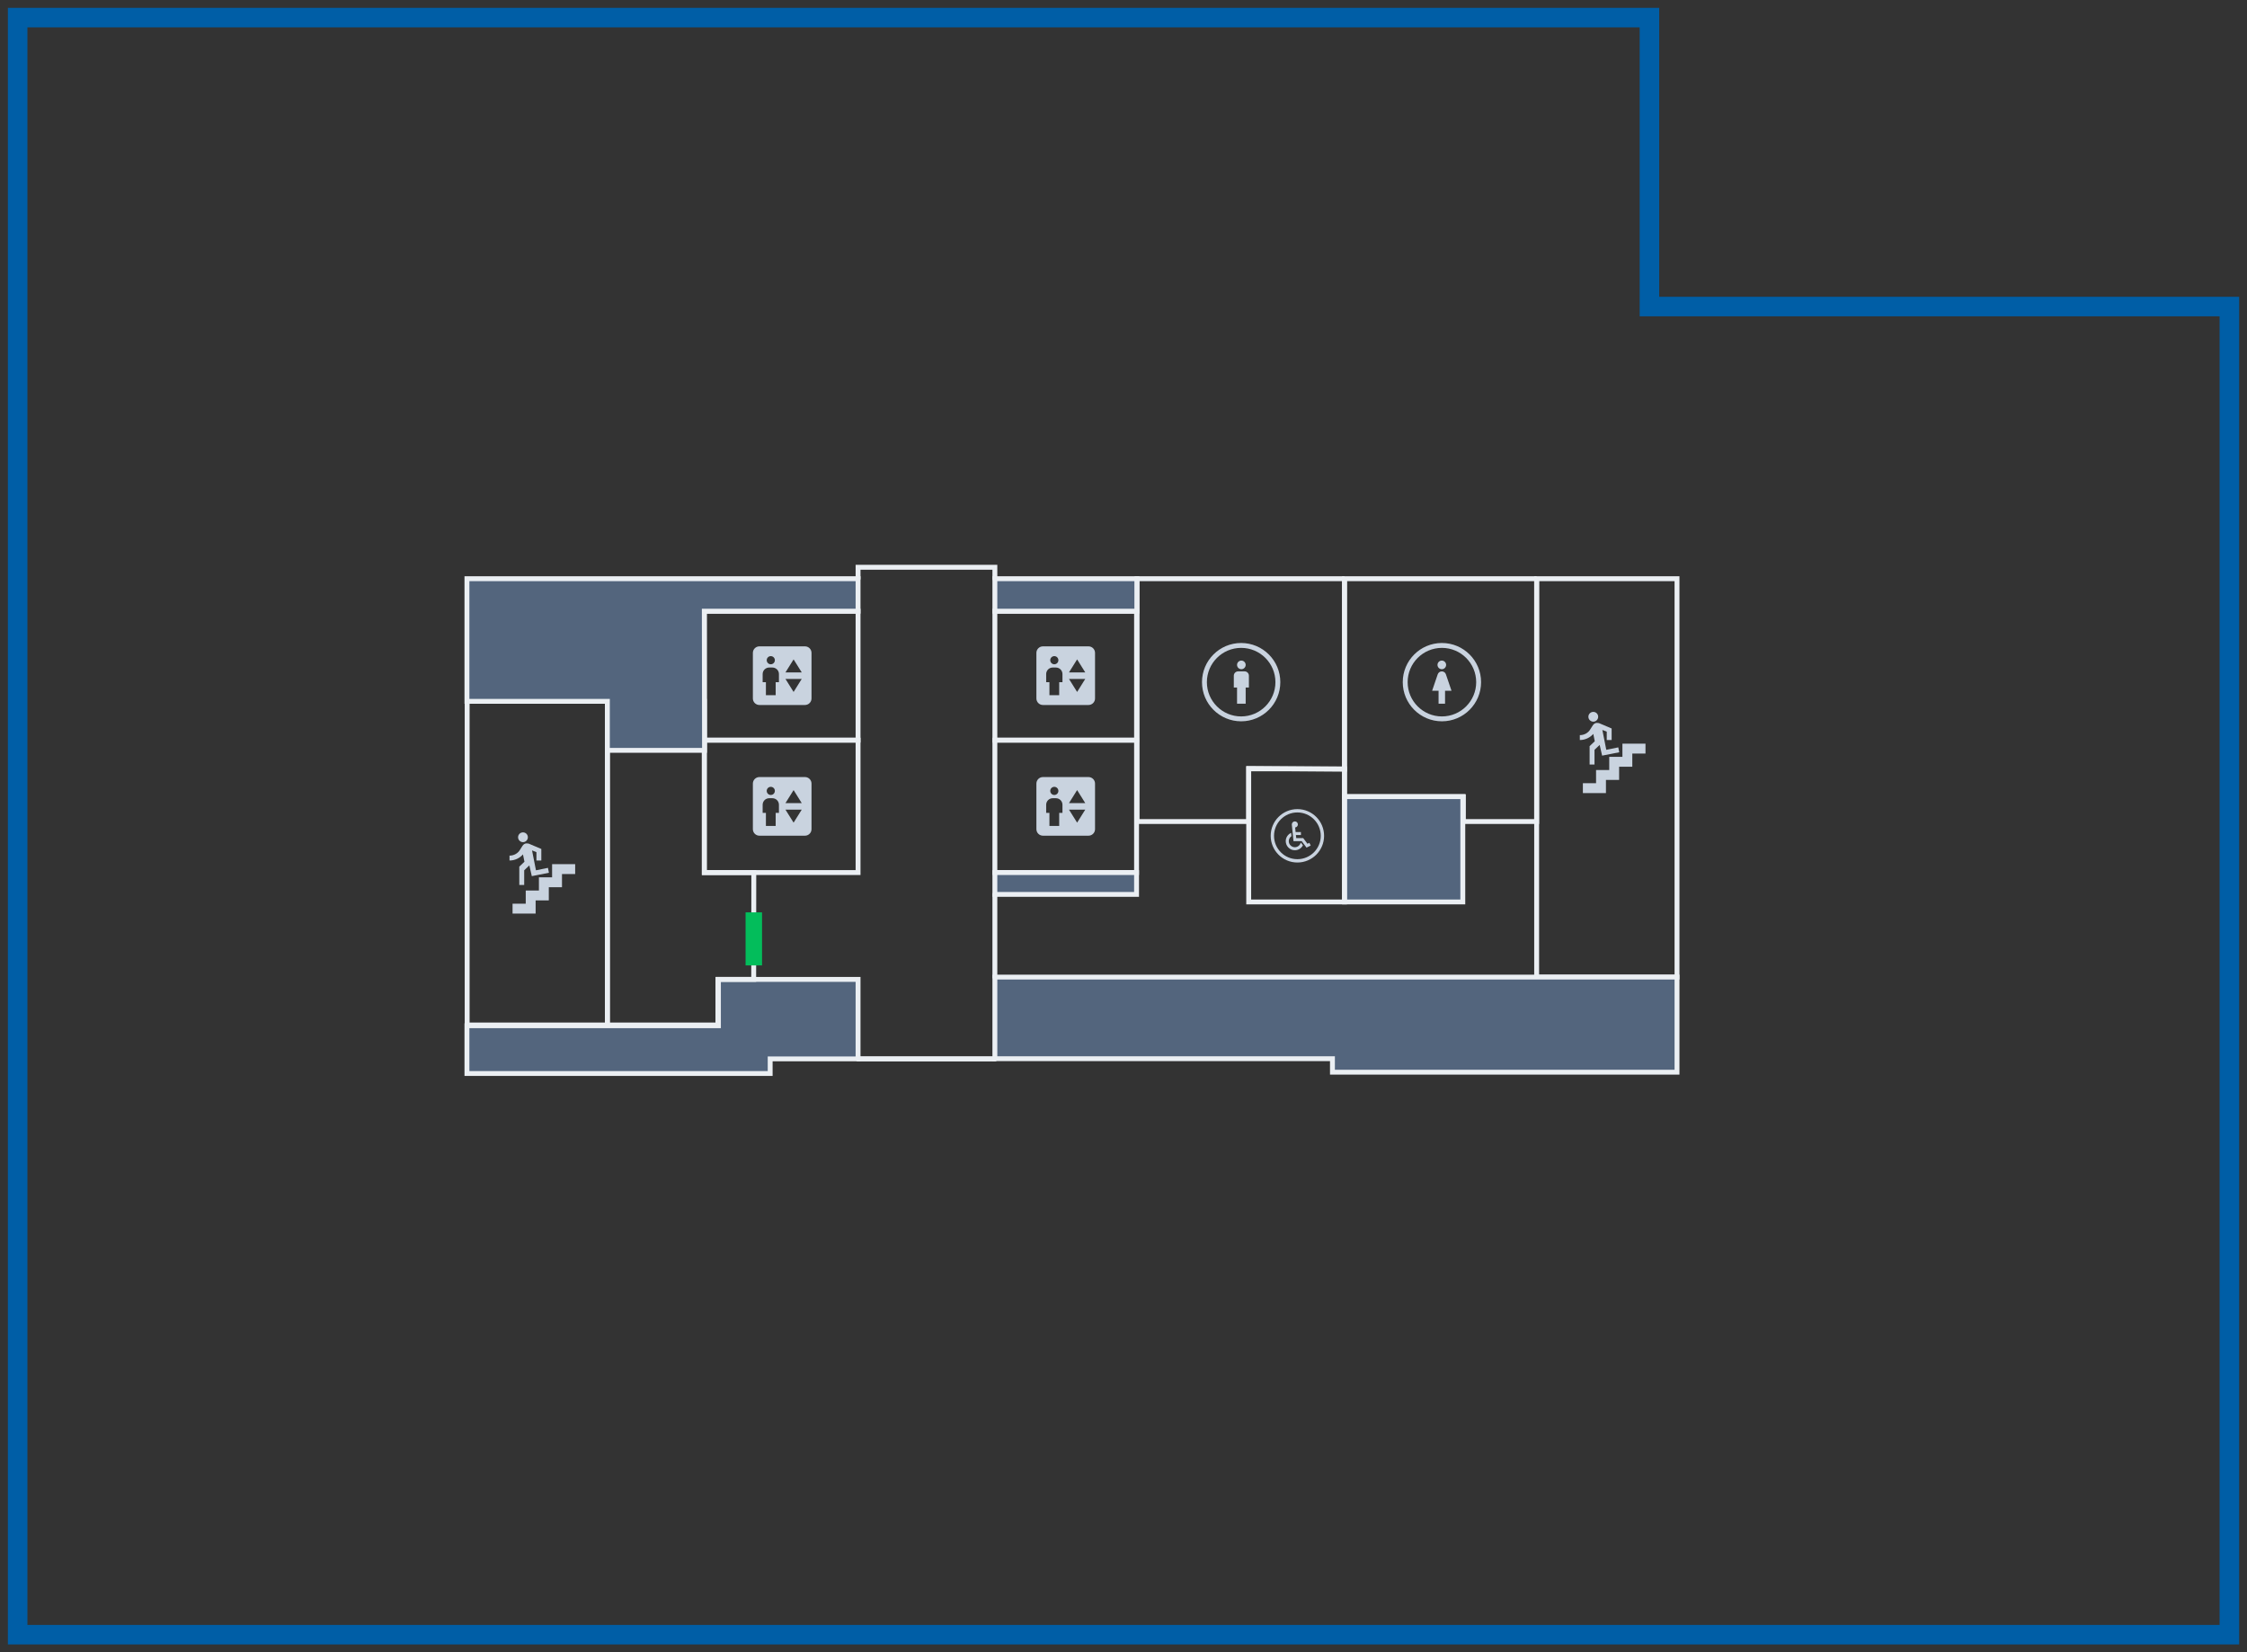 <?xml version="1.0" encoding="UTF-8" standalone="no"?>
<!DOCTYPE svg PUBLIC "-//W3C//DTD SVG 1.1//EN" "http://www.w3.org/Graphics/SVG/1.1/DTD/svg11.dtd">
<svg width="100%" height="100%" viewBox="0 0 45989 33818" version="1.1" xmlns="http://www.w3.org/2000/svg" xmlns:xlink="http://www.w3.org/1999/xlink" xml:space="preserve" xmlns:serif="http://www.serif.com/" style="fill-rule:evenodd;clip-rule:evenodd;stroke-linecap:round;stroke-miterlimit:1.5;">
    <rect x="0" y="0" width="45989" height="33818" fill="#333333" stroke="none"/>
    <g id="L02">
        <g id="detail">
            <path d="M20361.8,18305.1l0,1692.87" style="fill:none;stroke:#ebeff3;stroke-width:100px;"/>
            <path d="M27517.5,11844.3l-4245.63,0l0,4969.72l2285.16,0l-0,-1086.47l1960.47,14.548l-0,-3897.79Z" style="fill:none;stroke:#ebeff3;stroke-width:100px;"/>
            <path d="M31450.2,11844.3l-3932.75,0l-0,4460.72l2433.53,0l-0.547,509l1499.76,0l-0,-4969.72Z" style="fill:none;stroke:#ebeff3;stroke-width:100px;"/>
            <rect x="31450.2" y="11844.3" width="2872.78" height="8153.72" style="fill:none;stroke:#ebeff3;stroke-width:100px;"/>
            <rect x="9561" y="14354" width="2870" height="6624" style="fill:none;stroke:#ebeff3;stroke-width:100px;"/>
            <path d="M17561.8,21672l2800,0" style="fill:none;stroke:#ebeff3;stroke-width:100px;"/>
            <path d="M17561.8,21672l2800,0" style="fill:none;stroke:#ebeff3;stroke-width:100px;"/>
            <path d="M17561.8,11844.3l0,-234.284l2800,0l0,234.284" style="fill:none;stroke:#ebeff3;stroke-width:100px;"/>
            <path d="M34323,19998l-13961.2,0l0,1670l6909.16,0l-0.098,275.858l7052.1,-0l-0,-1945.86Z" style="fill:#53657d;stroke:#ebeff3;stroke-width:100px;"/>
            <rect x="14415" y="12508.8" width="3146.84" height="2640" style="fill:none;stroke:#ebeff3;stroke-width:100px;"/>
            <rect x="14415" y="15148.8" width="3146.84" height="2710" style="fill:none;stroke:#ebeff3;stroke-width:100px;"/>
            <rect x="20361.8" y="12508.8" width="2900" height="2640" style="fill:none;stroke:#ebeff3;stroke-width:100px;"/>
            <rect x="20361.8" y="15148.8" width="2900" height="2710" style="fill:none;stroke:#ebeff3;stroke-width:100px;"/>
            <path d="M15762.9,21971l-6206.1,-0l0,-977.866l5147.16,0l0,-948.134l2857.84,0l0,1627l-1798.9,0l0,299Z" style="fill:#53657d;stroke:#ebeff3;stroke-width:100px;"/>
            <rect x="20361.8" y="17858.8" width="2900" height="446.348" style="fill:#53657d;stroke:#ebeff3;stroke-width:100px;"/>
            <path d="M15428,17858.8l-1013,0l0,-3504.78l-1984,-0l0,6624l2262,-0l0.654,-933l731.94,0l2.406,-2186.22Z" style="fill:none;stroke:#ebeff3;stroke-width:100px;"/>
            <rect x="20361.8" y="11844.3" width="2905.94" height="664.5" style="fill:#53657d;stroke:#ebeff3;stroke-width:100px;"/>
            <path d="M17561.8,11844.3l-8005,0l0,2509.72l2874.16,-0l0,1003l1988.25,0l-4.249,-2848.22l3146.84,0l0,-664.5Z" style="fill:#53657d;stroke:#ebeff3;stroke-width:100px;"/>
            <g>
                <path d="M33205.8,15220.4l-0,269.769l-269.77,0l0,269.77l-269.769,0l-0,269.77l-269.77,-0l-0,202.327l472.097,-0l-0,-269.77l269.77,0l-0,-269.769l269.769,-0l0,-269.77l269.77,0l-0,-202.327l-472.097,-0Z" style="fill:#c9d3df;fill-rule:nonzero;"/>
                <path d="M32609.5,14770.3c-54.595,0 -100.174,-46.079 -100.174,-100.173c0,-56.098 45.579,-100.174 100.174,-100.174c55.596,0 100.174,44.076 100.174,100.174c-0,54.094 -44.578,100.173 -100.174,100.173m180.813,695.206l-50.086,-219.38l-105.684,100.174l0,300.521l-100.174,-0l0,-375.652l105.684,-100.174l-30.553,-150.26c-64.612,75.13 -164.786,125.217 -275.478,125.217l0,-100.174c95.666,0 175.304,-50.087 215.874,-121.21l50.087,-79.137c20.035,-31.054 50.087,-50.087 84.647,-50.087c15.527,-0 25.044,4.007 40.57,4.007l259.951,110.191l0,236.41l-100.173,0l-0,-171.297l-89.656,-35.061l80.139,406.706l245.426,-50.087l20.035,100.173l-350.609,69.12Z" style="fill:#c9d3df;fill-rule:nonzero;"/>
            </g>
            <g>
                <path d="M11299.8,17686.4l-0,269.769l-269.77,0l0,269.77l-269.769,0l-0,269.77l-269.77,-0l-0,202.327l472.097,-0l-0,-269.77l269.77,0l-0,-269.769l269.769,-0l0,-269.77l269.77,0l-0,-202.327l-472.097,-0Z" style="fill:#c9d3df;fill-rule:nonzero;"/>
                <path d="M10703.5,17236.3c-54.595,0 -100.174,-46.079 -100.174,-100.173c0,-56.098 45.579,-100.174 100.174,-100.174c55.596,-0 100.174,44.076 100.174,100.174c-0,54.094 -44.578,100.173 -100.174,100.173m180.813,695.206l-50.086,-219.38l-105.684,100.174l0,300.521l-100.174,-0l0,-375.652l105.684,-100.174l-30.553,-150.26c-64.612,75.13 -164.786,125.217 -275.478,125.217l0,-100.174c95.666,0 175.304,-50.087 215.874,-121.21l50.087,-79.137c20.035,-31.054 50.087,-50.087 84.647,-50.087c15.527,-0 25.044,4.007 40.57,4.007l259.951,110.191l0,236.41l-100.173,0l-0,-171.297l-89.656,-35.061l80.139,406.706l245.426,-50.087l20.035,100.173l-350.609,69.12Z" style="fill:#c9d3df;fill-rule:nonzero;"/>
            </g>
            <path d="M22278.5,15903.8l-933.334,0c-73.333,0 -133.333,60 -133.333,133.334l0,933.333c0,73.333 60,133.333 133.333,133.333l933.334,0c73.333,0 133.333,-60 133.333,-133.333l0,-933.333c0,-73.334 -60,-133.334 -133.333,-133.334m-700,200c46,0 83.333,37.334 83.333,83.334c0,46 -37.333,83.333 -83.333,83.333c-46,0 -83.334,-37.333 -83.334,-83.333c0,-46 37.334,-83.334 83.334,-83.334m166.666,533.334l-66.666,-0l-0,266.666l-200,0l-0,-266.666l-66.667,-0l0,-166.667c0,-73.333 60,-133.333 133.333,-133.333l66.667,-0c73.333,-0 133.333,60 133.333,133.333l0,166.667m300,200l-166.666,-266.667l333.333,0l-166.667,266.667m-166.666,-400l166.666,-266.667l166.667,266.667l-333.333,-0Z" style="fill:#c9d3df;fill-rule:nonzero;"/>
            <path d="M22278.5,13228.8l-933.334,0c-73.333,0 -133.333,60 -133.333,133.334l0,933.333c0,73.333 60,133.333 133.333,133.333l933.334,0c73.333,0 133.333,-60 133.333,-133.333l0,-933.333c0,-73.334 -60,-133.334 -133.333,-133.334m-700,200c46,0 83.333,37.334 83.333,83.334c0,46 -37.333,83.333 -83.333,83.333c-46,0 -83.334,-37.333 -83.334,-83.333c0,-46 37.334,-83.334 83.334,-83.334m166.666,533.334l-66.666,-0l-0,266.666l-200,0l-0,-266.666l-66.667,-0l0,-166.667c0,-73.333 60,-133.333 133.333,-133.333l66.667,-0c73.333,-0 133.333,60 133.333,133.333l0,166.667m300,200l-166.666,-266.667l333.333,0l-166.667,266.667m-166.666,-400l166.666,-266.667l166.667,266.667l-333.333,-0Z" style="fill:#c9d3df;fill-rule:nonzero;"/>
            <path d="M16475.7,15903.8l-933.334,0c-73.333,0 -133.333,60 -133.333,133.334l0,933.333c0,73.333 60,133.333 133.333,133.333l933.334,0c73.333,0 133.333,-60 133.333,-133.333l0,-933.333c0,-73.334 -60,-133.334 -133.333,-133.334m-700,200c46,0 83.333,37.334 83.333,83.334c-0,46 -37.333,83.333 -83.333,83.333c-46,0 -83.334,-37.333 -83.334,-83.333c0,-46 37.334,-83.334 83.334,-83.334m166.666,533.334l-66.666,-0l-0,266.666l-200,0l-0,-266.666l-66.667,-0l-0,-166.667c-0,-73.333 60,-133.333 133.333,-133.333l66.667,-0c73.333,-0 133.333,60 133.333,133.333l0,166.667m300,200l-166.666,-266.667l333.333,0l-166.667,266.667m-166.666,-400l166.666,-266.667l166.667,266.667l-333.333,-0Z" style="fill:#c9d3df;fill-rule:nonzero;"/>
            <path d="M16475.7,13228.8l-933.334,0c-73.333,0 -133.333,60 -133.333,133.334l0,933.333c0,73.333 60,133.333 133.333,133.333l933.334,0c73.333,0 133.333,-60 133.333,-133.333l0,-933.333c0,-73.334 -60,-133.334 -133.333,-133.334m-700,200c46,0 83.333,37.334 83.333,83.334c-0,46 -37.333,83.333 -83.333,83.333c-46,0 -83.334,-37.333 -83.334,-83.333c0,-46 37.334,-83.334 83.334,-83.334m166.666,533.334l-66.666,-0l-0,266.666l-200,0l-0,-266.666l-66.667,-0l-0,-166.667c-0,-73.333 60,-133.333 133.333,-133.333l66.667,-0c73.333,-0 133.333,60 133.333,133.333l0,166.667m300,200l-166.666,-266.667l333.333,0l-166.667,266.667m-166.666,-400l166.666,-266.667l166.667,266.667l-333.333,-0Z" style="fill:#c9d3df;fill-rule:nonzero;"/>
            <path d="M29511.5,13160c-442.36,-0 -801.5,359.14 -801.5,801.5c0,442.36 359.14,801.5 801.5,801.5c442.36,-0 801.5,-359.14 801.5,-801.5c0,-442.36 -359.14,-801.5 -801.5,-801.5Zm0,100c387.168,-0 701.5,314.332 701.5,701.5c0,387.168 -314.332,701.5 -701.5,701.5c-387.168,-0 -701.5,-314.332 -701.5,-701.5c0,-387.168 314.332,-701.5 701.5,-701.5Zm-68.4,1143l0,-264.9l-132.45,-0l114.349,-335.099c11.037,-36.203 44.591,-62.251 84.326,-62.251c39.735,-0 73.289,26.048 84.327,62.251l114.348,335.099l-132.45,-0l0,264.9l-132.45,-0Zm66.225,-883c48.44,-0 88.3,39.86 88.3,88.3c0,48.44 -39.86,88.3 -88.3,88.3c-48.44,-0 -88.3,-39.86 -88.3,-88.3c0,-48.44 39.86,-88.3 88.3,-88.3Z" style="fill:#c9d3df;"/>
            <path d="M25402.5,13160c-442.36,-0 -801.5,359.14 -801.5,801.5c0,442.36 359.14,801.5 801.5,801.5c442.36,-0 801.5,-359.14 801.5,-801.5c0,-442.36 -359.14,-801.5 -801.5,-801.5Zm0,100c387.168,-0 701.5,314.332 701.5,701.5c0,387.168 -314.332,701.5 -701.5,701.5c-387.168,-0 -701.5,-314.332 -701.5,-701.5c0,-387.168 314.332,-701.5 701.5,-701.5Zm-62.025,480.75l132.45,-0c48.44,-0 88.3,39.86 88.3,88.3l0,242.825l-66.225,-0l0,331.125l-176.6,-0l0,-331.125l-66.225,-0l0,-242.825c0,-48.44 39.86,-88.3 88.3,-88.3Zm66.225,-220.75c48.44,-0 88.3,39.86 88.3,88.3c0,48.44 -39.86,88.3 -88.3,88.3c-48.44,-0 -88.3,-39.86 -88.3,-88.3c0,-48.44 39.86,-88.3 88.3,-88.3Z" style="fill:#c9d3df;"/>
            <path d="M26553.5,16560c-301.622,-0 -546.5,244.878 -546.5,546.5c0,301.622 244.878,546.5 546.5,546.5c301.622,-0 546.5,-244.878 546.5,-546.5c0,-301.622 -244.878,-546.5 -546.5,-546.5Zm0,68.185c263.989,-0 478.315,214.326 478.315,478.315c0,263.989 -214.326,478.315 -478.315,478.315c-263.989,0 -478.315,-214.326 -478.315,-478.315c-0,-263.989 214.326,-478.315 478.315,-478.315Zm72.473,618.165l41.023,54.697c-31.078,59.67 -93.544,100.693 -165.334,100.693c-102.868,-0 -186.467,-83.6 -186.467,-186.468c-0,-75.519 45.373,-139.85 110.326,-169.374l6.526,67.439c-32.631,22.376 -54.697,59.359 -54.697,101.935c0,68.683 55.63,124.312 124.312,124.312c57.805,-0 105.975,-39.78 119.96,-93.234l4.351,0Zm172.482,3.419l-38.847,19.268l-87.018,-115.92l-142.647,-0l-6.216,-62.156l102.246,0l0,-62.156l-108.772,0l-9.324,-93.233c31.389,-3.73 55.94,-29.835 55.94,-62.156c0,-34.185 -27.659,-62.156 -62.155,-62.156c-34.497,0 -62.156,27.971 -62.156,62.156l0,3.108l34.186,338.748l167.82,0l99.449,132.703l85.464,-42.577l-27.97,-55.629Z" style="fill:#c9d3df;fill-rule:nonzero;"/>
            <rect x="27517.5" y="16305" width="2421.53" height="2155" style="fill:#53657d;stroke:#ebeff3;stroke-width:100px;"/>
            <rect x="25557" y="15736" width="1960.47" height="2724" style="fill:none;stroke:#ebeff3;stroke-width:100px;"/>
        </g>
        <g id="outline">
            <path d="M361.34,361l33397.5,0l0,5913.15l11869.2,-0l0,27182.8l-45266.7,0l0,-33096Z" style="fill:none;stroke:#005ea6;stroke-width:400px;"/>
        </g>
        <g id="doors_acu">
            <rect id="ACU-08" x="15259.5" y="18673" width="337" height="1086" style="fill:#03bd5b;"/>
        </g>
    </g>
</svg>
